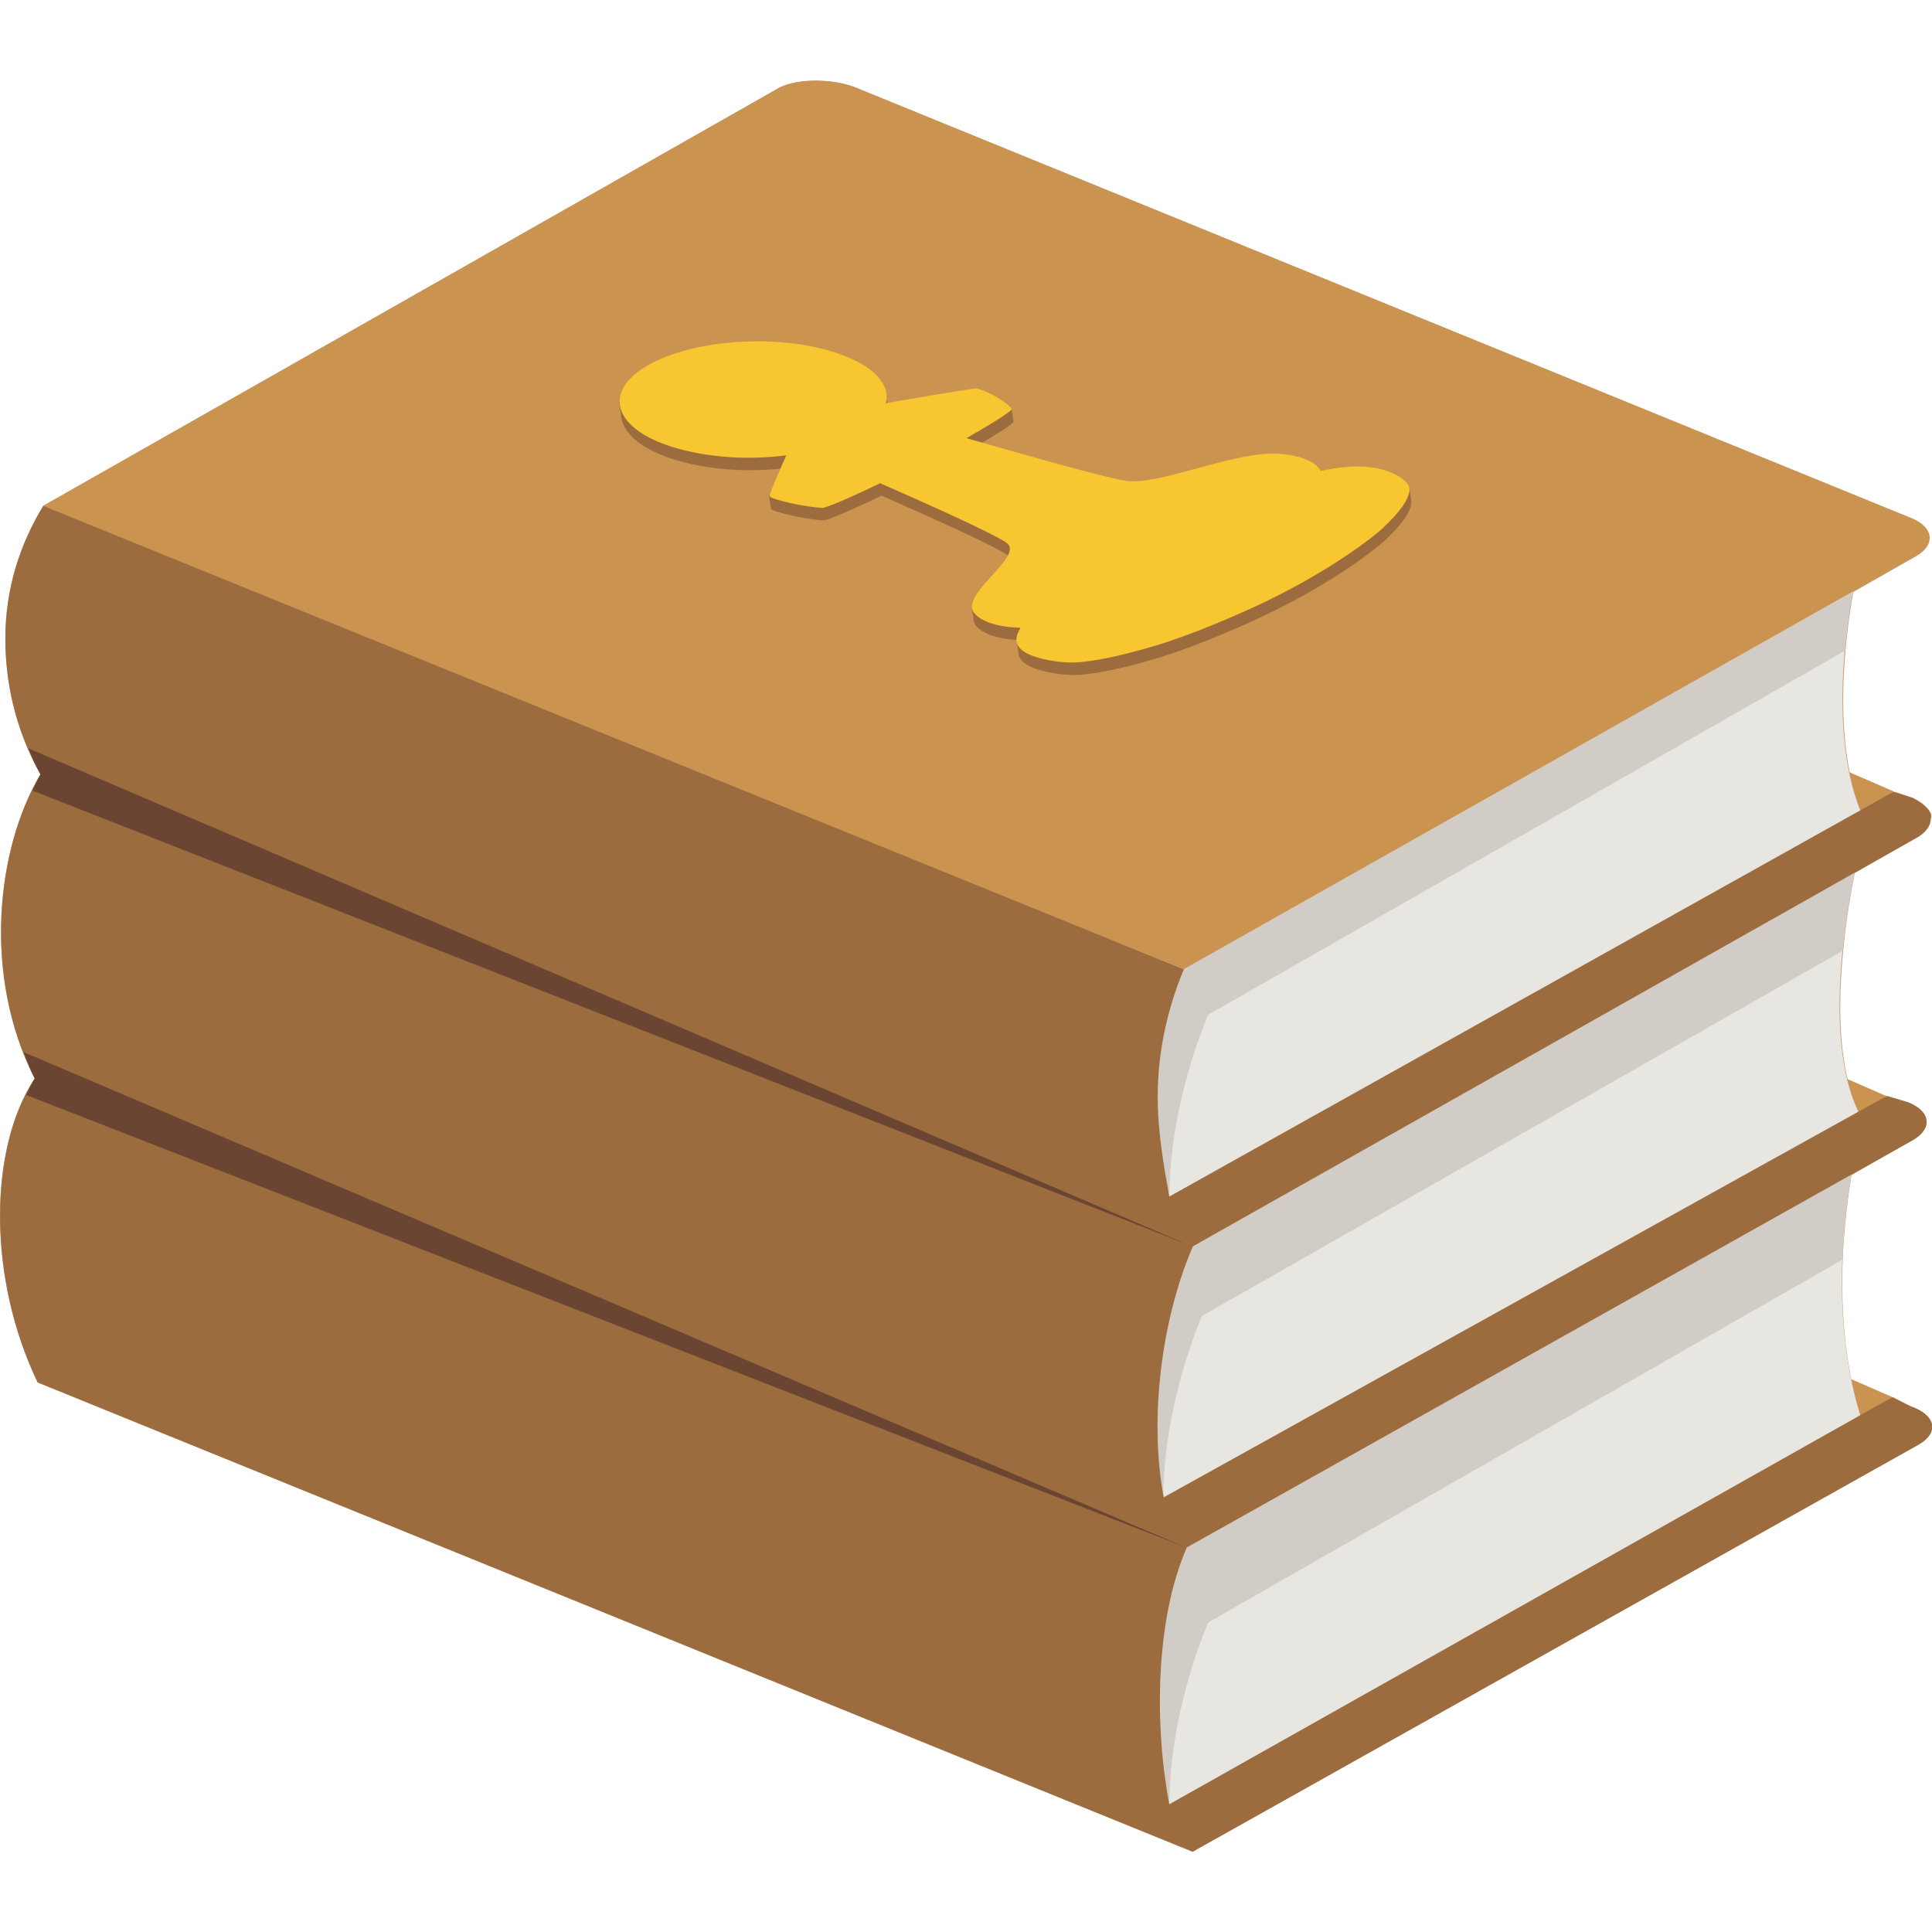 <svg width="90" height="90" fill="none" xmlns="http://www.w3.org/2000/svg"><g clip-path="url(#a)"><path d="m84.15 63.34 4 1.74-3.69 2.35-.31-4.09zM83.88 49.32l4 1.74-3.69 2.34-.31-4.08zM84.28 35.16l4.01 1.74-3.69 2.34-.32-4.08z" fill="#CA9350"/><path d="m88.97 65.49-2.3.45c-.77-2.49-.91-5.06-.83-7.26.07-1.62.25-2.96.41-3.94l2.86-1.63c.95-.55.82-1.37-.27-1.78l-2.15.67c-1.07-2.03-1.09-5.15-.82-7.78.13-1.39.35-2.64.53-3.55l3-1.71c.41-.28.55-.55.55-.83.13-.27-.28-.69-.82-.96l-.82-.27-1.62.86c-.9-2.24-.93-5.09-.72-7.45.09-1.06.23-1.97.36-2.73l2.93-1.67c.95-.55.81-1.38-.27-1.79L39.79 4.05c-1.09-.41-2.85-.41-3.67.14L2.02 23.56C.93 25.35.25 27.42.25 29.75c0 1.92.41 4.12 1.63 6.32-2.04 3.43-2.72 9.35-.27 14.17-2.17 3.3-2.18 9.35.14 14.16l53.8 21.86 33.83-18.97c.95-.55.81-1.37-.41-1.79v-.01z" fill="#C59A76"/><path d="M86.67 65.94 53.89 84.71l-1.87-40.85 34.64-18.07s-1.87 7.31 0 11.97c.12.31.04 1.45.04 1.45s-2.24 8.59-.04 12.76c.34.64-.12 1.24-.12 1.24s-1.74 6.7.12 12.73h.01z" fill="#E8E6E1"/><path d="m56.27 47.28 29.68-16.97c.22-2.54.72-4.52.72-4.52L52.03 43.86l.49 10.87 1.95 1.01c.02-4.45 1.81-8.46 1.81-8.46h-.01zM56 61.3l29.84-17.01c.14-1.42.36-2.7.54-3.62v-.8L52.65 57.4l.54 11.83 1 .52c.02-4.45 1.81-8.46 1.81-8.46v.01zM56.27 75.59l29.56-16.91c.07-1.85.3-3.42.48-4.39L53.29 71.51l.56 12.22.62.32c.02-4.45 1.81-8.46 1.81-8.46h-.01z" fill="#D1CCC5"/><path d="m55.28 72.09 33.83-18.98c.95-.55.82-1.37-.27-1.78l-.94-.28-33.69 18.7c-.68-3.57-.13-8.25 1.36-11.69L1.89 36.07c-2.04 3.43-2.72 9.35-.27 14.17L55.28 72.1v-.01zm33.69-6.6-.81-.41-33.69 18.97c-.68-3.57-.68-8.52.81-11.95L1.62 50.24c-2.17 3.3-2.18 9.35.14 14.16l53.8 21.86 33.83-18.97c.95-.55.81-1.37-.41-1.79l-.01-.01zm-33.42-7.42 33.83-19.1c.41-.28.55-.55.55-.83.13-.27-.28-.69-.82-.96l-.82-.27h-.13L54.47 55.74c-.27-1.51-.54-3.02-.54-4.68 0-1.93.41-3.98 1.22-5.91L2.02 23.56C.93 25.35.25 27.42.25 29.75c0 1.92.41 4.12 1.63 6.32l53.66 22h.01z" fill="#9D6C3E"/><path d="M88.97 24.11 39.79 4.05c-1.09-.41-2.85-.41-3.67.14L2.02 23.56l53.12 21.59 34.1-19.25c.95-.55.81-1.38-.27-1.79z" fill="#CA9350"/><path d="M1.62 50.24c-.15.23-.27.51-.4.77L55.28 72.1 1.1 49.01c.16.41.31.83.52 1.23zM1.51 36.83l53.7 21.1.34.14L1.32 34.86c.17.4.34.81.57 1.21-.14.23-.25.51-.38.76z" fill="#6A4632"/><path d="M65.67 22.79h-.41a2.9 2.9 0 0 0-.53-.26c-1.41-.51-3.11.03-3.14-.02-.11-.22-.37-.41-.78-.56-.3-.11-.64-.17-1-.21-2.11-.23-5.71 1.51-7.32 1.24-1.19-.2-5.33-1.39-7.39-1.98 1.34-.76 2.17-1.3 2.11-1.37l-.09-.6h-.72c-.23-.12-.45-.23-.63-.3 0 0-.18-.07-.31-.05-.67.09-3.12.51-4.11.68.22-.9-.61-1.74-2.16-2.29-2.6-.93-6.52-.74-8.75.43-.7.36-1.15.78-1.36 1.21h-.24l.11.77c.12.69.84 1.35 2.14 1.82 1.55.55 3.62.75 5.61.49-.13.29-.37.84-.56 1.28h-.32l.09.6c-.02.06.16.12.16.12.44.16 1.48.4 2.29.45.16.01 1.23-.44 2.7-1.15 1.74.76 5.2 2.3 5.88 2.77.67.46-.89 1.57-1.42 2.47h-.25l.08.48c0 .14.04.28.16.39.14.15.36.28.65.39.42.15.92.22 1.43.23.02 0 0 .02 0 .06h-.23l.08.48c0 .26.14.56.8.79.51.18 1.36.34 2.12.28 1.02-.09 2.31-.39 3.78-.84 1.13-.35 3.68-1.32 5.89-2.48 2.2-1.15 3.95-2.42 4.52-2.97.75-.71 1.19-1.31 1.2-1.76l-.09-.6.01.01z" fill="#9D6C3E"/><path d="M61.51 21.92c-.11-.22-.37-.41-.78-.56-.3-.11-.64-.17-1-.21-2.11-.23-5.71 1.51-7.32 1.24-1.19-.2-5.33-1.39-7.39-1.98 1.34-.76 2.17-1.3 2.11-1.37-.26-.34-1-.73-1.44-.89 0 0-.18-.07-.31-.05-.67.09-3.12.51-4.11.68.22-.9-.61-1.74-2.16-2.29-2.6-.93-6.52-.74-8.75.43-2.23 1.17-1.93 2.87.66 3.8 1.55.55 3.62.75 5.61.49-.2.45-.7 1.57-.78 1.88-.02.06.16.12.16.12.44.16 1.48.4 2.29.45.16.01 1.23-.44 2.7-1.15 1.74.76 5.2 2.3 5.88 2.77.92.63-2.36 2.49-1.44 3.34.14.15.36.28.65.39.42.15.92.22 1.43.23.12 0-.78.83.63 1.33.51.18 1.36.34 2.12.28 1.02-.09 2.31-.39 3.78-.84 1.13-.35 3.68-1.32 5.89-2.48 2.2-1.15 3.95-2.42 4.52-2.97.75-.71 1.19-1.31 1.2-1.76 0-.34-.51-.67-1.02-.85-1.41-.51-3.11.03-3.14-.02l.01-.01z" fill="#F7C631"/></g><defs><clipPath id="a"><path fill="#fff" d="M0 0h90v90H0z"/></clipPath></defs></svg>